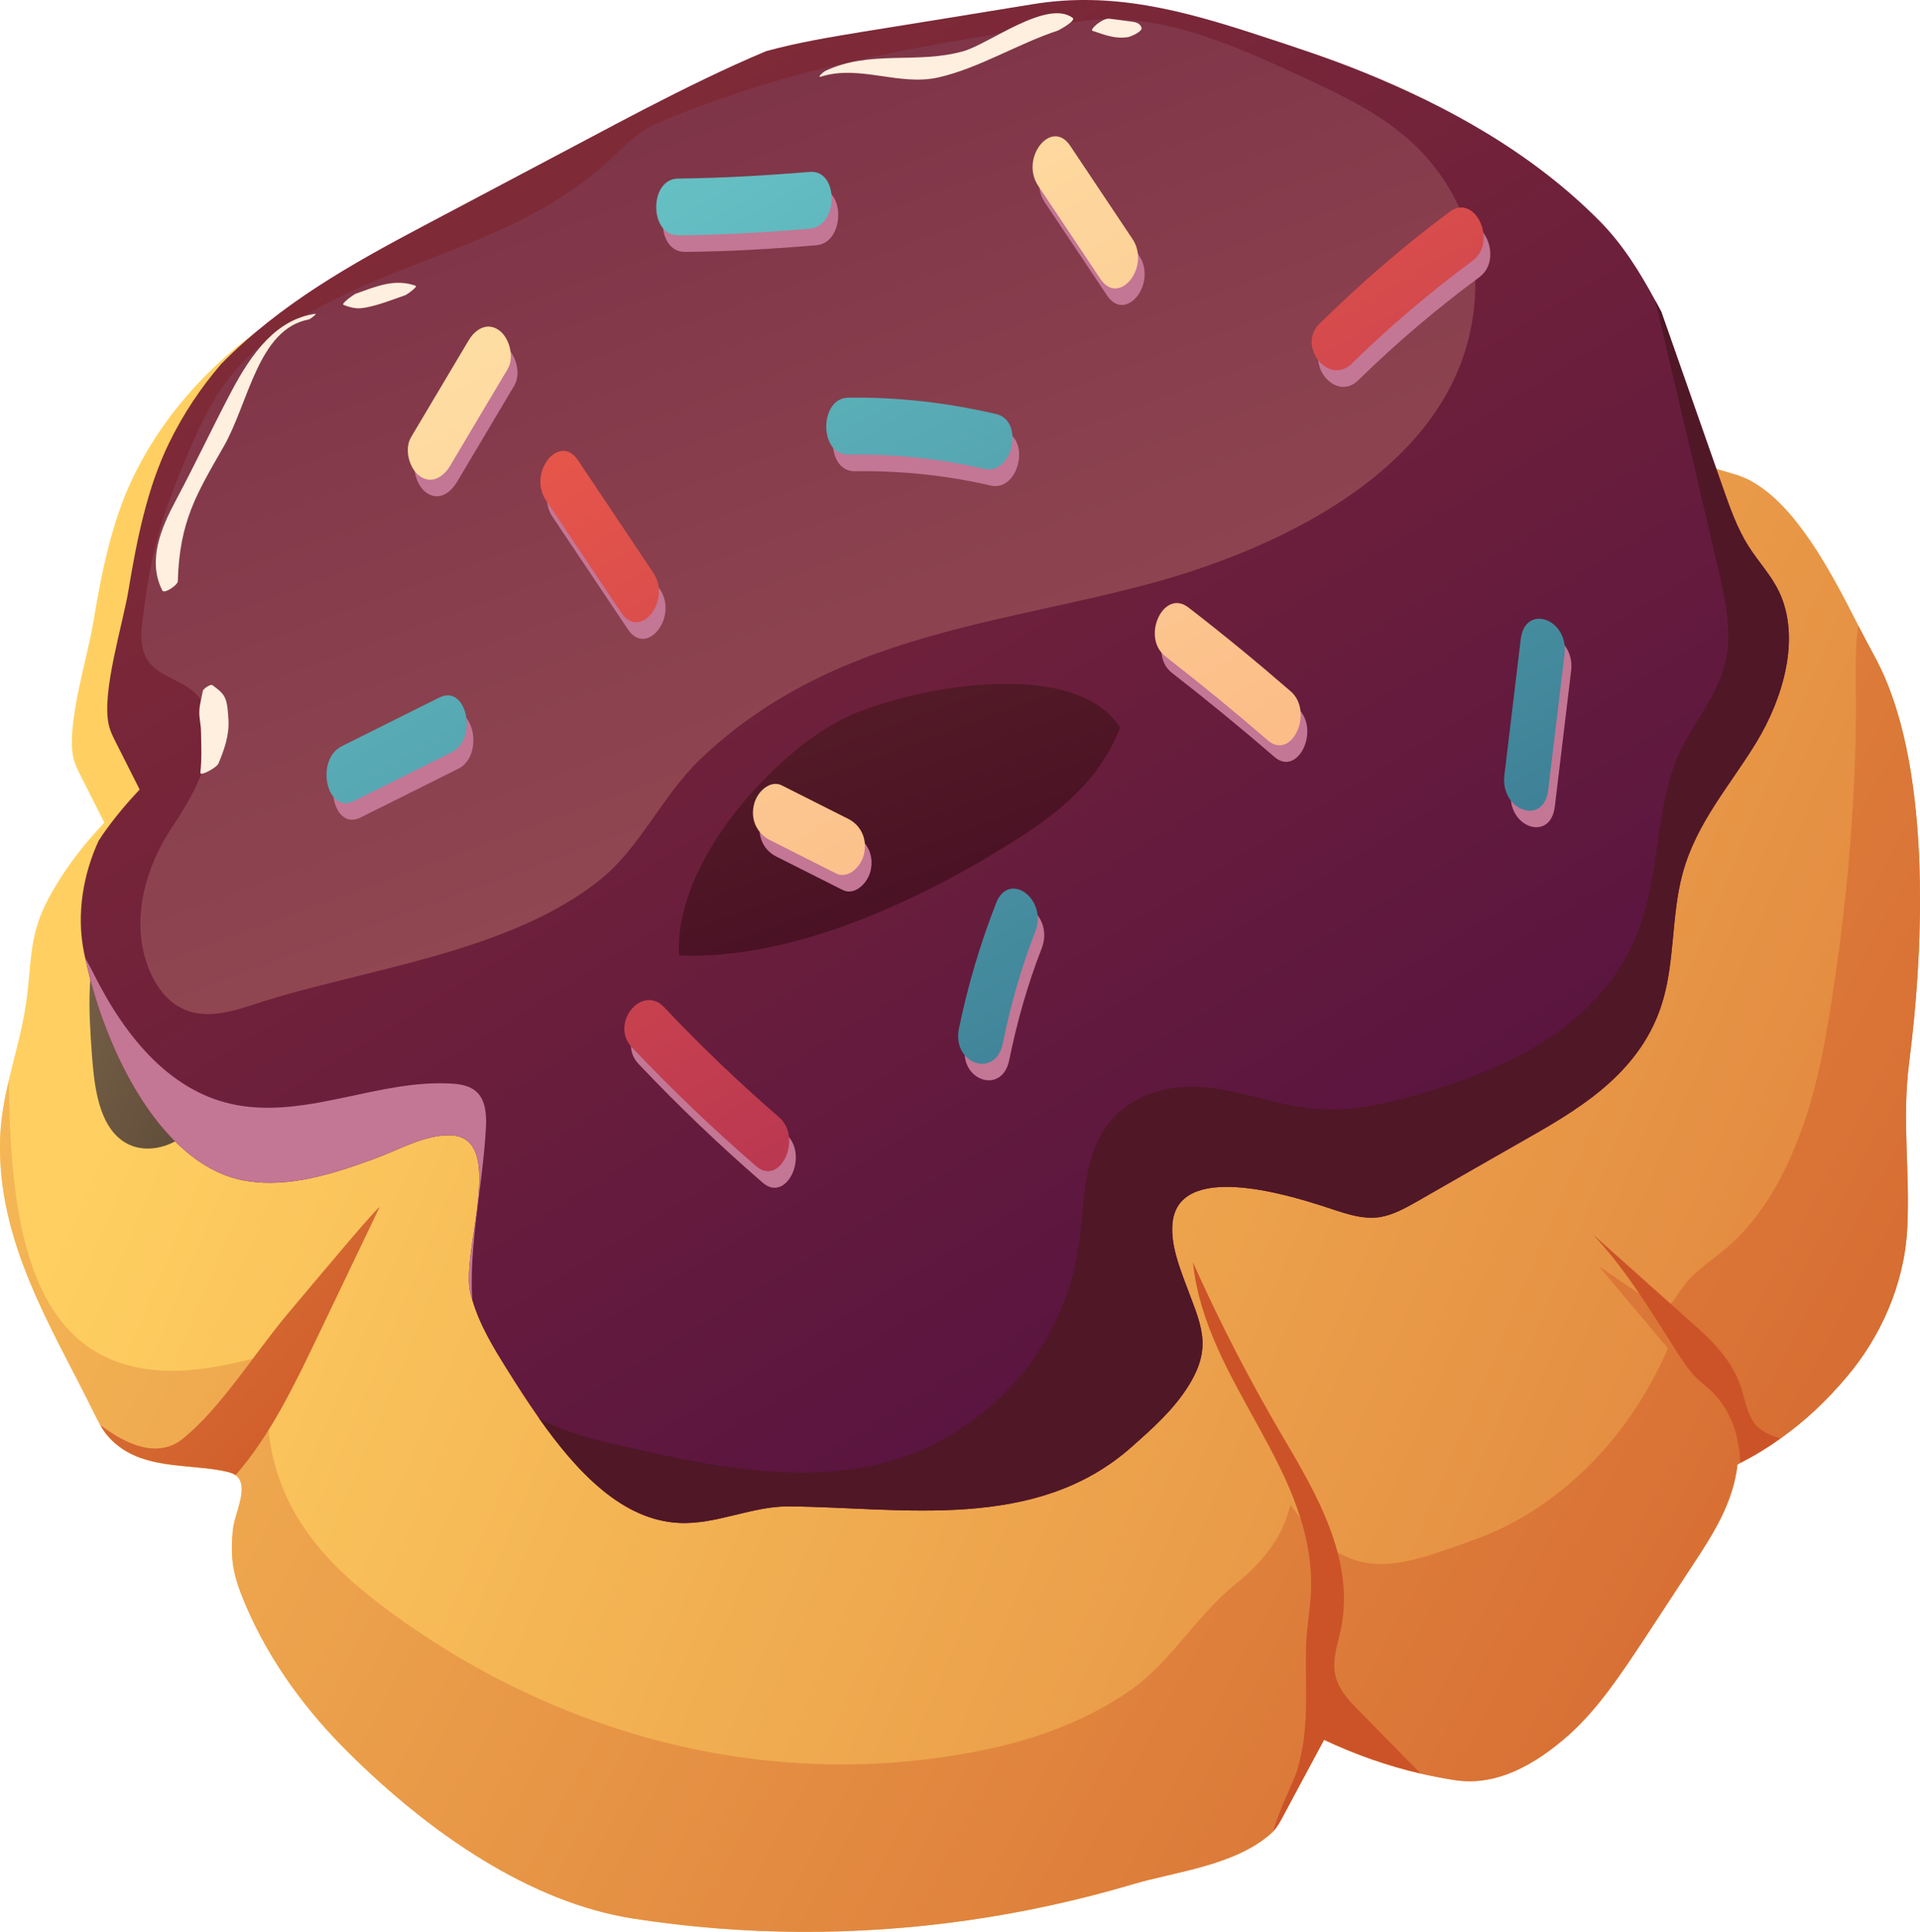 <svg width="157" height="158" viewBox="0 0 157 158" fill="none" xmlns="http://www.w3.org/2000/svg">
    <path d="M156.113 86.889C155.498 91.69 156.208 95.827 155.954 100.535C155.7 105.136 153.718 109.406 151.038 112.575C149.332 114.604 147.542 116.275 145.582 117.654C144.544 118.397 143.463 119.06 142.308 119.643C142.234 119.696 142.149 119.736 142.075 119.776C141.736 122.879 140.083 125.465 138.494 127.878C137.159 129.92 135.814 131.963 134.479 134.005C132.593 136.856 130.686 139.747 128.281 141.895C125.516 144.348 122.369 146.099 118.99 145.595C118.036 145.449 117.093 145.263 116.161 145.051C113.47 144.428 110.832 143.499 108.268 142.293C107.156 144.348 106.054 146.417 104.952 148.472C104.709 148.936 104.454 149.401 104.126 149.759C104.062 149.838 103.988 149.904 103.914 149.971C100.948 152.583 96.127 153.074 92.663 154.095C88.15 155.434 83.573 156.429 78.964 157.078C69.948 158.352 60.816 158.312 51.821 156.919C43.367 155.62 35.124 149.918 28.524 143.367C25.197 140.078 22.146 136.073 20.123 131.366C19.127 129.032 18.788 127.693 19.042 125.133C19.18 123.728 20.451 121.526 19.265 120.651C19.106 120.545 18.915 120.466 18.671 120.399C15.546 119.617 11.266 120.399 8.744 117.362C8.532 117.111 8.363 116.845 8.204 116.554C8.024 116.249 7.876 115.944 7.717 115.625C4.358 108.756 -0.293 101.609 0.014 93.082C0.067 91.478 0.364 89.913 0.714 88.374C1.212 86.24 1.837 84.144 2.144 81.956C2.568 78.946 2.377 76.824 3.627 74.159C4.072 73.231 4.591 72.329 5.163 71.48C5.248 71.348 5.333 71.215 5.428 71.082C6.382 69.69 7.462 68.417 8.532 67.277C7.876 65.964 7.208 64.651 6.551 63.351C6.339 62.927 6.117 62.489 6.011 61.999C6 61.972 5.99 61.959 5.99 61.932C5.418 59.254 7.166 53.711 7.611 50.992C8.299 46.842 9.136 42.625 10.916 38.965C12.082 36.565 13.533 34.403 15.186 32.48C17.485 29.788 20.154 27.574 22.909 25.797C25.907 23.874 29.043 22.362 32.211 20.93C36.798 18.848 41.449 16.952 45.814 14.26C47.149 13.425 48.452 12.523 49.766 11.648C51.27 10.653 52.785 9.685 54.364 8.903C56.112 8.028 57.924 7.378 59.756 6.887C62.363 6.171 65.043 5.733 67.692 5.296C72.332 4.553 76.962 3.797 81.602 3.042C88.043 1.994 93.796 3.545 100.036 5.588C102.918 6.529 105.81 7.471 108.639 8.624C115.398 11.369 122.327 15.149 127.889 20.758C130.05 22.946 131.544 25.532 132.953 28.21C134.5 31.154 135.941 34.178 138.049 36.83C139.469 38.62 141.365 38.342 143.166 39.323C144.999 40.331 146.588 42.108 148.008 44.19C149.491 46.351 150.784 48.857 151.96 51.165C152.436 52.08 152.892 52.955 153.337 53.777C157.935 62.264 157.363 77.209 156.113 86.889Z"
          fill="url(#paint0_linear_1_13874)"/>
    <path d="M13.003 50.157C13.533 50.568 14.169 50.674 14.783 50.78C18.714 51.456 22.655 52.146 26.585 52.822C23.227 59.293 18.894 64.956 13.872 69.438C11.827 71.268 9.581 73.005 8.384 75.763C7.039 78.853 7.251 82.593 7.505 86.107C7.685 88.639 8.003 91.49 9.645 93.002C11.086 94.328 13.141 94.129 14.73 93.108C16.319 92.074 17.538 90.363 18.714 88.679C20.854 85.616 41.015 55.673 43.897 61.057C44.299 61.826 44.13 62.834 44.13 63.749C44.119 67.396 46.969 70.366 46.874 74.026C46.831 75.763 46.111 77.355 45.454 78.893C42.625 85.523 40.644 92.724 39.617 100.123C39.224 102.974 39.267 106.594 41.333 107.894C42.805 108.809 44.564 108 46.037 107.085C51.673 103.611 56.727 98.81 61.377 93.519C65.223 89.143 68.825 84.383 71.771 79.012C78.763 66.229 81.899 50.157 90.703 39.256C98.076 30.12 109.063 25.147 113.703 13.517C103.427 9.91 94.178 3.943 83.266 5.667C76.835 6.688 70.552 8.995 64.09 9.658C60.986 9.977 57.839 9.924 54.819 10.852C52.828 11.475 50.931 12.523 49.046 13.557C41.481 17.734 33.917 21.924 26.352 26.102C21.754 28.648 18.184 31.592 15.694 37.082C14.423 39.84 9.645 47.558 13.003 50.157Z"
          fill="url(#paint1_linear_1_13874)"/>
    <path d="M156.113 86.876C155.498 91.677 156.208 95.814 155.954 100.522C155.7 105.123 153.718 109.393 151.038 112.562C149.332 114.591 147.542 116.262 145.582 117.641C144.544 118.384 143.463 119.047 142.308 119.63C142.234 119.683 142.149 119.723 142.075 119.763C141.736 122.866 140.083 125.452 138.494 127.865C137.159 129.908 135.814 131.95 134.479 133.992C132.593 136.843 130.686 139.734 128.281 141.882C125.516 144.335 122.369 146.086 118.99 145.582C118.036 145.436 117.093 145.25 116.161 145.038C113.47 144.415 110.832 143.487 108.268 142.28C107.156 144.335 106.054 146.404 104.952 148.459C104.709 148.923 104.454 149.388 104.126 149.746C104.062 149.825 103.988 149.891 103.914 149.958C100.948 152.57 96.127 153.061 92.663 154.082C88.15 155.421 83.573 156.416 78.964 157.066C69.948 158.339 60.816 158.299 51.821 156.906C43.367 155.607 35.124 149.905 28.524 143.354C25.197 140.065 22.146 136.061 20.123 131.353C19.127 129.019 18.788 127.68 19.042 125.12C19.18 123.715 20.451 121.513 19.265 120.638C19.106 120.532 18.915 120.453 18.671 120.386C15.546 119.604 11.266 120.386 8.744 117.35C8.532 117.098 8.363 116.832 8.204 116.541C8.024 116.236 7.876 115.931 7.717 115.612C4.358 108.743 -0.293 101.596 0.014 93.069C0.067 91.465 0.364 89.9 0.714 88.362C0.851 98.015 1.773 108.995 10.079 111.541C14.275 112.828 18.671 111.674 22.877 110.534C21.161 114.392 21.839 119.392 23.767 123.105C25.695 126.804 28.672 129.43 31.713 131.684C46.365 142.532 64.121 146.629 80.903 143.022C84.897 142.16 88.902 140.702 92.451 138.222C95.714 135.941 97.812 132.149 101.032 129.549C103.024 127.945 104.804 125.982 105.524 123.065C110.281 129.854 114.222 128.21 120.643 125.89C127.243 123.503 133.112 117.88 136.386 110.268C134.5 108.027 132.614 105.786 130.728 103.545C132.085 104.473 133.441 105.402 134.797 106.33C135.263 106.648 135.793 106.98 136.301 106.794C136.788 106.622 137.085 106.025 137.414 105.534C138.388 104.049 139.84 103.2 141.111 102.113C145.561 98.373 148.008 91.809 149.195 85.258C150.826 76.268 151.811 66.176 151.758 56.96C151.748 55.064 151.674 53.022 151.949 51.152C152.426 52.067 152.881 52.942 153.326 53.764C157.935 62.251 157.363 77.196 156.113 86.876Z"
          fill="url(#paint2_linear_1_13874)"/>
    <path d="M31.046 98.704C29.382 102.192 27.719 105.666 26.045 109.154C24.085 113.251 22.083 117.429 19.265 120.638C19.106 120.532 18.915 120.452 18.671 120.386C15.546 119.603 11.266 120.386 8.744 117.349C8.533 117.097 8.363 116.832 8.204 116.54C10.44 118.237 12.961 119.272 14.963 117.654C18.067 115.134 20.78 110.732 23.45 107.536C27.062 103.226 30.484 99.155 31.046 98.704Z"
          fill="url(#paint3_linear_1_13874)"/>
    <path d="M24.837 54.002C22.475 55.607 20.123 57.212 17.76 58.816C16.817 59.466 15.864 60.116 14.995 60.911C13.279 62.503 10.567 68.271 8.405 68.364H8.31C9.264 66.972 10.344 65.698 11.414 64.558C10.757 63.245 10.09 61.932 9.433 60.633C9.221 60.209 8.999 59.771 8.893 59.28C9.836 59.134 10.779 58.975 11.711 58.829C12.177 58.763 12.633 58.697 13.099 58.604C17.167 57.875 21.151 56.31 24.837 54.002Z"
          fill="url(#paint4_linear_1_13874)"/>
    <path d="M116.161 145.038C113.47 144.414 110.832 143.486 108.268 142.279C107.156 144.335 106.054 146.403 104.952 148.459C104.709 148.923 104.454 149.387 104.126 149.745C104.55 148.048 105.789 145.74 106.075 144.759C107.124 141.205 106.69 138.195 106.806 134.535C106.849 133.129 107.114 131.75 107.188 130.345C107.707 120.306 98.585 113.198 97.547 103.24C99.74 108.146 102.187 112.893 104.857 117.429C107.622 122.11 110.811 127.547 109.656 133.182C109.402 134.389 108.957 135.609 109.158 136.829C109.37 138.076 110.218 138.977 111.002 139.786C112.718 141.537 114.445 143.287 116.161 145.038Z"
          fill="url(#paint5_linear_1_13874)"/>
    <path d="M145.582 117.641C144.543 118.383 143.463 119.046 142.308 119.63C142.202 117.482 141.598 115.439 140.083 113.914C139.617 113.437 139.087 113.066 138.621 112.588C138.028 111.978 137.551 111.236 137.074 110.493C134.945 107.125 132.837 103.69 130.22 100.919C132.89 103.306 135.559 105.693 138.229 108.08C139.85 109.512 141.545 111.077 142.329 113.357C142.7 114.445 142.869 115.718 143.569 116.527C144.109 117.15 144.861 117.389 145.582 117.641Z"
          fill="url(#paint6_linear_1_13874)"/>
    <path d="M143.633 60.686C141.503 64.2 138.706 67.277 137.583 71.454C136.661 74.849 136.958 78.628 135.93 81.97C134.256 87.473 129.595 90.417 125.315 92.857C122.179 94.647 119.043 96.437 115.907 98.241C114.922 98.798 113.905 99.368 112.824 99.54C111.235 99.779 109.646 99.103 108.088 98.612C105.482 97.79 96.159 94.846 95.862 100.217C95.778 101.795 96.328 103.306 96.858 104.752C98.151 108.266 99.242 110.029 97.187 113.331C95.936 115.334 94.21 116.846 92.567 118.304C84.696 125.332 73.773 123.277 64.524 123.197C61.494 123.171 58.559 124.696 55.54 124.55C50.921 124.338 47.202 120.439 44.056 115.957C43.134 114.644 42.265 113.292 41.439 111.966C40.347 110.215 39.235 108.412 38.621 106.33C38.568 106.157 38.515 105.985 38.472 105.813C37.593 102.365 41.64 92.79 36.661 92.844C34.531 92.87 32.434 94.13 30.442 94.833C27.115 96.039 23.661 97.127 20.229 96.596C13.353 95.549 8.628 86.147 6.964 78.336C6.922 78.164 6.89 78.005 6.859 77.846C6.244 74.756 6.795 71.534 8.056 68.775C8.14 68.643 8.225 68.51 8.321 68.377C9.274 66.985 10.355 65.712 11.425 64.572C10.768 63.259 10.1 61.946 9.444 60.646C9.232 60.222 9.009 59.785 8.903 59.294C8.893 59.267 8.882 59.254 8.882 59.227C8.31 56.549 10.058 51.006 10.503 48.287C11.192 44.137 12.029 39.92 13.809 36.26C14.974 33.86 16.425 31.698 18.078 29.775C22.951 24.816 28.821 21.554 34.552 18.517C34.732 18.424 34.923 18.318 35.103 18.225C39.553 15.865 44.003 13.518 48.452 11.157C49.851 10.415 51.249 9.672 52.658 8.943C55.953 7.245 59.269 5.601 62.649 4.182C65.255 3.466 67.935 3.028 70.584 2.591C75.224 1.848 79.854 1.092 84.495 0.336C90.936 -0.711 96.689 0.84 102.929 2.883C105.81 3.824 108.703 4.766 111.531 5.919C118.291 8.664 125.219 12.444 130.782 18.053C132.699 19.989 134.087 22.243 135.358 24.59C135.517 24.895 135.687 25.2 135.846 25.505C137.509 30.253 139.172 35 140.836 39.748C141.439 41.471 142.043 43.209 142.976 44.667C143.781 45.953 144.819 47.014 145.487 48.42C147.277 52.226 145.773 57.159 143.633 60.686Z"
          fill="url(#paint7_linear_1_13874)"/>
    <path d="M39.288 89.674C39.775 90.43 39.786 91.478 39.722 92.446C39.457 97.007 38.334 101.927 38.62 106.33C38.568 106.157 38.514 105.985 38.472 105.813C37.593 102.365 41.64 92.79 36.66 92.844C34.531 92.87 32.433 94.13 30.442 94.833C27.115 96.039 23.661 97.127 20.229 96.596C13.353 95.549 8.628 86.147 6.964 78.336C7.25 78.853 7.483 79.291 7.632 79.583C10.354 85.059 14.147 89.449 19.434 90.39C25.271 91.425 31.12 88.229 37.01 88.627C37.837 88.68 38.758 88.865 39.288 89.674Z"
          fill="#C47695"/>
    <path d="M143.632 60.686C141.503 64.2 138.706 67.277 137.583 71.454C136.661 74.849 136.958 78.628 135.93 81.97C134.256 87.473 129.595 90.417 125.314 92.857C122.178 94.647 119.043 96.437 115.907 98.241C114.921 98.798 113.904 99.368 112.824 99.54C111.234 99.779 109.645 99.103 108.088 98.612C105.482 97.79 96.159 94.846 95.862 100.217C95.777 101.795 96.328 103.306 96.858 104.752C98.15 108.266 99.242 110.03 97.186 113.331C95.936 115.334 94.209 116.846 92.567 118.304C84.695 125.332 73.772 123.277 64.524 123.197C61.494 123.171 58.559 124.696 55.539 124.55C50.92 124.338 47.202 120.439 44.055 115.957C46.068 117.111 48.399 117.707 50.592 118.198C57.839 119.842 65.318 121.487 72.522 119.564C79.737 117.654 86.698 111.276 88.149 102.232C88.636 99.169 88.509 95.814 89.844 93.162C91.55 89.78 95.12 88.653 98.309 88.905C101.498 89.157 104.592 90.457 107.781 90.695C110.97 90.921 114.148 90.085 117.252 89.117C124.117 86.982 131.682 83.349 134.309 75.141C135.718 70.764 135.464 65.659 137.339 61.562C138.515 58.989 140.475 56.933 141.1 54.069C141.651 51.563 141.068 48.897 140.475 46.404C138.769 39.124 137.064 31.857 135.358 24.59C135.517 24.895 135.686 25.201 135.845 25.505C137.509 30.253 139.172 35 140.835 39.748C141.439 41.471 142.043 43.209 142.975 44.667C143.781 45.953 144.819 47.014 145.486 48.42C147.277 52.226 145.772 57.159 143.632 60.686Z"
          fill="#501727"/>
    <path d="M14.095 67.608C12.632 69.823 11.52 72.541 11.478 75.405C11.435 78.283 12.654 81.293 14.762 82.407C16.68 83.428 18.883 82.765 20.896 82.102C29.52 79.251 41.682 78.004 49.236 71.812C52.287 69.319 54.226 65.035 57.14 62.211C60.89 58.564 65.276 55.978 69.779 54.161C77.756 50.939 86.179 49.878 94.379 47.637C103.797 45.051 121.384 37.917 120.611 22.177C120.41 18.026 118.28 14.313 115.621 11.807C112.962 9.3 109.794 7.828 106.669 6.37C100.725 3.612 94.496 0.8 88.192 1.755C76.898 3.466 65.954 5.083 54.915 9.592C54.035 9.95 53.145 10.308 52.34 10.878C51.461 11.488 50.688 12.311 49.872 13.066C42.064 20.28 31.628 21.169 23.142 26.924C19.222 29.589 17.538 32.016 15.461 36.87C13.13 42.333 12.315 45.157 11.615 51.059C10.969 56.522 16.076 54.467 17.04 58.63C17.771 61.826 15.578 65.367 14.095 67.608Z"
          fill="url(#paint8_linear_1_13874)"/>
    <path d="M83.223 68.59C86.581 66.455 89.982 63.749 91.593 59.493C87.768 53.539 73.953 56.297 68.931 58.79C63.528 61.469 55.084 70.353 55.529 78.137C64.725 78.535 75.129 73.735 83.223 68.59Z"
          fill="url(#paint9_linear_1_13874)"/>
    <path d="M55.995 20.599C59.587 20.573 63.168 20.36 66.759 20.055C69.133 19.856 69.143 15.215 66.759 15.414C63.168 15.706 59.587 15.918 55.995 15.958C53.601 15.971 53.601 20.612 55.995 20.599Z"
          fill="#C47695"/>
    <path d="M37.36 39.429C38.917 36.804 40.485 34.178 42.043 31.553C42.647 30.545 42.17 28.967 41.375 28.383C40.432 27.68 39.437 28.211 38.843 29.219C37.286 31.844 35.728 34.47 34.16 37.096C33.557 38.103 34.033 39.681 34.828 40.265C35.76 40.968 36.756 40.437 37.36 39.429Z"
          fill="#C47695"/>
    <path d="M45.189 42.28C47.245 45.343 49.289 48.407 51.344 51.47C52.881 53.764 55.487 50.462 53.961 48.194C51.906 45.131 49.861 42.068 47.806 39.005C46.28 36.711 43.664 40.013 45.189 42.28Z"
          fill="#C47695"/>
    <path d="M29.467 66.866C32.137 65.54 34.796 64.213 37.466 62.874C39.659 61.787 38.705 57.291 36.48 58.392C33.811 59.718 31.151 61.044 28.482 62.383C26.289 63.484 27.242 67.98 29.467 66.866Z"
          fill="#C47695"/>
    <path d="M52.213 87.009C55.476 90.457 58.866 93.692 62.373 96.729C64.344 98.427 66.198 94.409 64.248 92.725C60.996 89.913 57.86 86.916 54.84 83.72C53.018 81.811 50.38 85.073 52.213 87.009Z"
          fill="#C47695"/>
    <path d="M82.524 86.704C83.17 83.534 84.039 80.485 85.183 77.554C86.222 74.875 83.033 72.528 81.984 75.207C80.702 78.495 79.674 81.917 78.943 85.471C78.361 88.361 81.942 89.595 82.524 86.704Z"
          fill="#C47695"/>
    <path d="M95.841 55.037C98.669 57.239 101.456 59.52 104.2 61.893C106.16 63.604 108.024 59.573 106.075 57.889C103.342 55.515 100.555 53.221 97.716 51.033C95.671 49.455 93.817 53.473 95.841 55.037Z"
          fill="#C47695"/>
    <path d="M111.065 31.101C114.212 28.011 117.528 25.213 120.971 22.667C123.026 21.142 121.162 17.137 119.096 18.662C115.377 21.421 111.839 24.484 108.438 27.826C106.563 29.669 109.201 32.931 111.065 31.101Z"
          fill="#C47695"/>
    <path d="M85.437 16.554C87.132 19.087 88.827 21.633 90.523 24.166C92.059 26.46 94.665 23.158 93.139 20.891C91.444 18.358 89.749 15.812 88.054 13.279C86.528 10.985 83.912 14.287 85.437 16.554Z"
          fill="#C47695"/>
    <path d="M69.896 38.541C73.636 38.488 77.323 38.859 81.009 39.708C83.34 40.251 84.347 35.782 81.995 35.239C77.99 34.31 73.975 33.846 69.896 33.899C67.512 33.926 67.501 38.567 69.896 38.541Z"
          fill="#C47695"/>
    <path d="M124.891 53.631C124.446 57.331 124.001 61.031 123.556 64.744C123.207 67.661 126.777 68.921 127.137 65.977C127.582 62.277 128.027 58.578 128.472 54.865C128.822 51.947 125.241 50.687 124.891 53.631Z"
          fill="#C47695"/>
    <path d="M63.475 70.048C65.287 70.963 67.109 71.878 68.921 72.793C69.853 73.257 70.955 72.289 71.199 71.175C71.485 69.849 70.838 68.788 69.906 68.324C68.094 67.409 66.272 66.494 64.461 65.579C63.528 65.115 62.426 66.083 62.183 67.197C61.886 68.523 62.543 69.584 63.475 70.048Z"
          fill="#C47695"/>
    <path d="M55.455 19.246C59.046 19.22 62.627 19.007 66.219 18.702C68.592 18.503 68.603 13.862 66.219 14.061C62.627 14.353 59.046 14.565 55.455 14.605C53.061 14.618 53.061 19.259 55.455 19.246Z"
          fill="url(#paint10_linear_1_13874)"/>
    <path d="M36.819 38.077C38.377 35.451 39.934 32.825 41.502 30.2C42.106 29.192 41.629 27.614 40.835 27.03C39.892 26.328 38.896 26.858 38.303 27.866C36.745 30.491 35.188 33.117 33.62 35.743C33.016 36.75 33.493 38.328 34.287 38.912C35.22 39.615 36.226 39.084 36.819 38.077Z"
          fill="url(#paint11_linear_1_13874)"/>
    <path d="M44.649 40.928C46.704 43.991 48.749 47.054 50.804 50.117C52.34 52.411 54.946 49.109 53.421 46.842C51.365 43.779 49.321 40.715 47.266 37.652C45.74 35.358 43.123 38.66 44.649 40.928Z"
          fill="url(#paint12_linear_1_13874)"/>
    <path d="M28.927 65.513C31.596 64.187 34.255 62.861 36.925 61.522C39.118 60.434 38.165 55.939 35.94 57.039C33.27 58.366 30.611 59.692 27.941 61.031C25.748 62.132 26.702 66.614 28.927 65.513Z"
          fill="url(#paint13_linear_1_13874)"/>
    <path d="M51.672 85.656C54.935 89.104 58.326 92.339 61.833 95.376C63.803 97.073 65.657 93.055 63.708 91.371C60.455 88.56 57.319 85.563 54.3 82.367C52.478 80.458 49.84 83.72 51.672 85.656Z"
          fill="url(#paint14_linear_1_13874)"/>
    <path d="M81.994 85.351C82.64 82.182 83.509 79.132 84.653 76.201C85.692 73.523 82.503 71.176 81.454 73.854C80.172 77.143 79.144 80.564 78.413 84.118C77.82 87.009 81.401 88.242 81.994 85.351Z"
          fill="url(#paint15_linear_1_13874)"/>
    <path d="M95.301 53.684C98.129 55.886 100.916 58.166 103.66 60.54C105.62 62.251 107.484 58.22 105.535 56.535C102.802 54.162 100.015 51.868 97.176 49.68C95.142 48.102 93.277 52.12 95.301 53.684Z"
          fill="url(#paint16_linear_1_13874)"/>
    <path d="M110.524 29.749C113.671 26.659 116.987 23.861 120.43 21.315C122.485 19.79 120.621 15.785 118.555 17.31C114.836 20.069 111.298 23.132 107.897 26.474C106.022 28.303 108.67 31.566 110.524 29.749Z"
          fill="url(#paint17_linear_1_13874)"/>
    <path d="M84.897 15.202C86.592 17.735 88.287 20.281 89.982 22.814C91.518 25.108 94.124 21.806 92.599 19.538C90.904 17.005 89.209 14.459 87.513 11.926C85.988 9.632 83.371 12.921 84.897 15.202Z"
          fill="url(#paint18_linear_1_13874)"/>
    <path d="M69.355 37.175C73.095 37.122 76.782 37.493 80.469 38.342C82.8 38.885 83.806 34.416 81.454 33.86C77.449 32.931 73.434 32.467 69.355 32.52C66.972 32.573 66.961 37.215 69.355 37.175Z"
          fill="url(#paint19_linear_1_13874)"/>
    <path d="M124.351 52.279C123.906 55.978 123.461 59.678 123.016 63.391C122.666 66.309 126.236 67.568 126.597 64.624C127.042 60.925 127.487 57.225 127.932 53.512C128.281 50.595 124.7 49.335 124.351 52.279Z"
          fill="url(#paint20_linear_1_13874)"/>
    <path d="M62.935 68.695C64.746 69.611 66.569 70.525 68.38 71.441C69.313 71.905 70.415 70.937 70.658 69.823C70.944 68.497 70.298 67.436 69.366 66.972C67.554 66.057 65.732 65.142 63.92 64.227C62.988 63.763 61.886 64.731 61.642 65.844C61.346 67.157 62.002 68.218 62.935 68.695Z"
          fill="url(#paint21_linear_1_13874)"/>
    <path d="M25.791 25.665C22.623 26.102 20.589 28.834 18.883 32.083C17.347 35.001 15.949 37.984 14.391 40.901C13.205 43.116 12.018 45.848 13.279 48.301C13.427 48.593 14.54 47.85 14.54 47.532C14.677 42.639 16.076 40.384 18.279 36.539C20.335 32.972 21.098 26.898 25.25 26.129C25.399 26.089 25.95 25.638 25.791 25.665Z"
          fill="#FFEFDE"/>
    <path d="M33.991 23.37C32.254 22.76 30.781 23.424 29.086 24.02C28.938 24.073 27.846 24.856 28.09 24.935C28.758 25.187 29.213 25.293 29.933 25.147C31.025 24.935 32.084 24.511 33.144 24.14C33.271 24.1 34.192 23.437 33.991 23.37Z"
          fill="#FFEFDE"/>
    <path d="M18.428 57.145C18.227 56.628 17.771 56.35 17.369 56.031C17.231 55.925 16.616 56.323 16.584 56.509C16.489 57.052 16.309 57.649 16.299 58.193C16.277 58.697 16.426 59.254 16.436 59.771C16.457 60.885 16.51 62.092 16.383 63.192C16.341 63.524 17.729 62.781 17.866 62.436C18.333 61.309 18.756 60.142 18.682 58.856C18.64 58.325 18.619 57.623 18.428 57.145Z"
          fill="#FFEFDE"/>
    <path d="M87.715 1.464C85.638 -0.101 80.829 3.612 78.794 4.182C74.991 5.27 71.177 4.05 67.459 5.813C67.363 5.853 66.749 6.384 67.141 6.264C70.319 5.27 73.519 7.06 76.739 6.331C80.055 5.575 83.244 3.572 86.507 2.498C86.634 2.445 88.012 1.689 87.715 1.464Z"
          fill="#FFEFDE"/>
    <path d="M92.345 1.742C91.804 1.676 91.275 1.596 90.734 1.53C90.406 1.49 90.035 1.729 89.76 1.928C89.696 1.968 89.124 2.445 89.347 2.524C90.353 2.856 91.222 3.214 92.271 3.028C92.43 3.002 93.468 2.578 93.341 2.259C93.171 1.795 92.705 1.795 92.345 1.742Z"
          fill="#FFEFDE"/>
    <defs>
        <linearGradient id="paint0_linear_1_13874" x1="25.768" y1="47.44" x2="246.17" y2="140.866"
                        gradientUnits="userSpaceOnUse">
            <stop stop-color="#FFD061"/>
            <stop offset="1" stop-color="#CC5327"/>
        </linearGradient>
        <linearGradient id="paint1_linear_1_13874" x1="-16.578" y1="13.457" x2="88.054" y2="47.491"
                        gradientUnits="userSpaceOnUse">
            <stop stop-color="#BF9A73"/>
            <stop offset="1"/>
        </linearGradient>
        <linearGradient id="paint2_linear_1_13874" x1="-11.755" y1="11.218" x2="202.563" y2="126.815"
                        gradientUnits="userSpaceOnUse">
            <stop stop-color="#FFD061"/>
            <stop offset="1" stop-color="#CC5327"/>
        </linearGradient>
        <linearGradient id="paint3_linear_1_13874" x1="-37.697" y1="22.748" x2="49.722" y2="105.4"
                        gradientUnits="userSpaceOnUse">
            <stop stop-color="#FFD061"/>
            <stop offset="1" stop-color="#CC5327"/>
        </linearGradient>
        <linearGradient id="paint4_linear_1_13874" x1="-21.034" y1="5.477" x2="66.385" y2="88.128"
                        gradientUnits="userSpaceOnUse">
            <stop stop-color="#FFD061"/>
            <stop offset="1" stop-color="#CC5327"/>
        </linearGradient>
        <linearGradient id="paint5_linear_1_13874" x1="2.26" y1="-19.514" x2="89.679" y2="63.137"
                        gradientUnits="userSpaceOnUse">
            <stop stop-color="#FFD061"/>
            <stop offset="1" stop-color="#CC5327"/>
        </linearGradient>
        <linearGradient id="paint6_linear_1_13874" x1="30.505" y1="-49.388" x2="117.923" y2="33.263"
                        gradientUnits="userSpaceOnUse">
            <stop stop-color="#FFD061"/>
            <stop offset="1" stop-color="#CC5327"/>
        </linearGradient>
        <linearGradient id="paint7_linear_1_13874" x1="37.235" y1="-34.435" x2="137.394" y2="127.097"
                        gradientUnits="userSpaceOnUse">
            <stop stop-color="#8F3333"/>
            <stop offset="1" stop-color="#4C0D43"/>
        </linearGradient>
        <linearGradient id="paint8_linear_1_13874" x1="40.856" y1="-58.979" x2="92.125" y2="81.321"
                        gradientUnits="userSpaceOnUse">
            <stop stop-color="#6A1E3C"/>
            <stop offset="1" stop-color="#974E55"/>
        </linearGradient>
        <linearGradient id="paint9_linear_1_13874" x1="43.524" y1="-59.954" x2="94.794" y2="80.347"
                        gradientUnits="userSpaceOnUse">
            <stop stop-color="#99553C"/>
            <stop offset="1" stop-color="#420B22"/>
        </linearGradient>
        <linearGradient id="paint10_linear_1_13874" x1="52.141" y1="-7.105" x2="146.565" y2="157.278"
                        gradientUnits="userSpaceOnUse">
            <stop offset="0.006" stop-color="#6ECFCE"/>
            <stop offset="0.994" stop-color="#153C66"/>
        </linearGradient>
        <linearGradient id="paint11_linear_1_13874" x1="27.956" y1="6.787" x2="122.38" y2="171.172"
                        gradientUnits="userSpaceOnUse">
            <stop stop-color="#FFEAAD"/>
            <stop offset="0.534" stop-color="#FBB481"/>
            <stop offset="1" stop-color="#F78157"/>
        </linearGradient>
        <linearGradient id="paint12_linear_1_13874" x1="34.132" y1="3.239" x2="128.557" y2="167.624"
                        gradientUnits="userSpaceOnUse">
            <stop offset="0.006" stop-color="#FF6647"/>
            <stop offset="0.994" stop-color="#750A59"/>
        </linearGradient>
        <linearGradient id="paint13_linear_1_13874" x1="15.147" y1="14.144" x2="109.572" y2="178.53"
                        gradientUnits="userSpaceOnUse">
            <stop offset="0.006" stop-color="#6ECFCE"/>
            <stop offset="0.994" stop-color="#153C66"/>
        </linearGradient>
        <linearGradient id="paint14_linear_1_13874" x1="27.806" y1="6.873" x2="122.231" y2="171.258"
                        gradientUnits="userSpaceOnUse">
            <stop offset="0.006" stop-color="#FF6647"/>
            <stop offset="0.994" stop-color="#750A59"/>
        </linearGradient>
        <linearGradient id="paint15_linear_1_13874" x1="50.121" y1="-5.944" x2="144.545" y2="158.439"
                        gradientUnits="userSpaceOnUse">
            <stop offset="0.006" stop-color="#6ECFCE"/>
            <stop offset="0.994" stop-color="#153C66"/>
        </linearGradient>
        <linearGradient id="paint16_linear_1_13874" x1="73.151" y1="-19.174" x2="167.576" y2="145.21"
                        gradientUnits="userSpaceOnUse">
            <stop stop-color="#FFEAAD"/>
            <stop offset="0.534" stop-color="#FBB481"/>
            <stop offset="1" stop-color="#F78157"/>
        </linearGradient>
        <linearGradient id="paint17_linear_1_13874" x1="94.167" y1="-31.244" x2="188.59" y2="133.137"
                        gradientUnits="userSpaceOnUse">
            <stop offset="0.006" stop-color="#FF6647"/>
            <stop offset="0.994" stop-color="#750A59"/>
        </linearGradient>
        <linearGradient id="paint18_linear_1_13874" x1="74.972" y1="-20.22" x2="169.397" y2="144.165"
                        gradientUnits="userSpaceOnUse">
            <stop stop-color="#FFEAAD"/>
            <stop offset="0.534" stop-color="#FBB481"/>
            <stop offset="1" stop-color="#F78157"/>
        </linearGradient>
        <linearGradient id="paint19_linear_1_13874" x1="58.294" y1="-10.639" x2="152.719" y2="153.745"
                        gradientUnits="userSpaceOnUse">
            <stop offset="0.006" stop-color="#6ECFCE"/>
            <stop offset="0.994" stop-color="#153C66"/>
        </linearGradient>
        <linearGradient id="paint20_linear_1_13874" x1="92.862" y1="-30.495" x2="187.286" y2="133.888"
                        gradientUnits="userSpaceOnUse">
            <stop offset="0.006" stop-color="#6ECFCE"/>
            <stop offset="0.994" stop-color="#153C66"/>
        </linearGradient>
        <linearGradient id="paint21_linear_1_13874" x1="41.018" y1="-0.716" x2="135.442" y2="163.668"
                        gradientUnits="userSpaceOnUse">
            <stop stop-color="#FFEAAD"/>
            <stop offset="0.534" stop-color="#FBB481"/>
            <stop offset="1" stop-color="#F78157"/>
        </linearGradient>
    </defs>
</svg>
